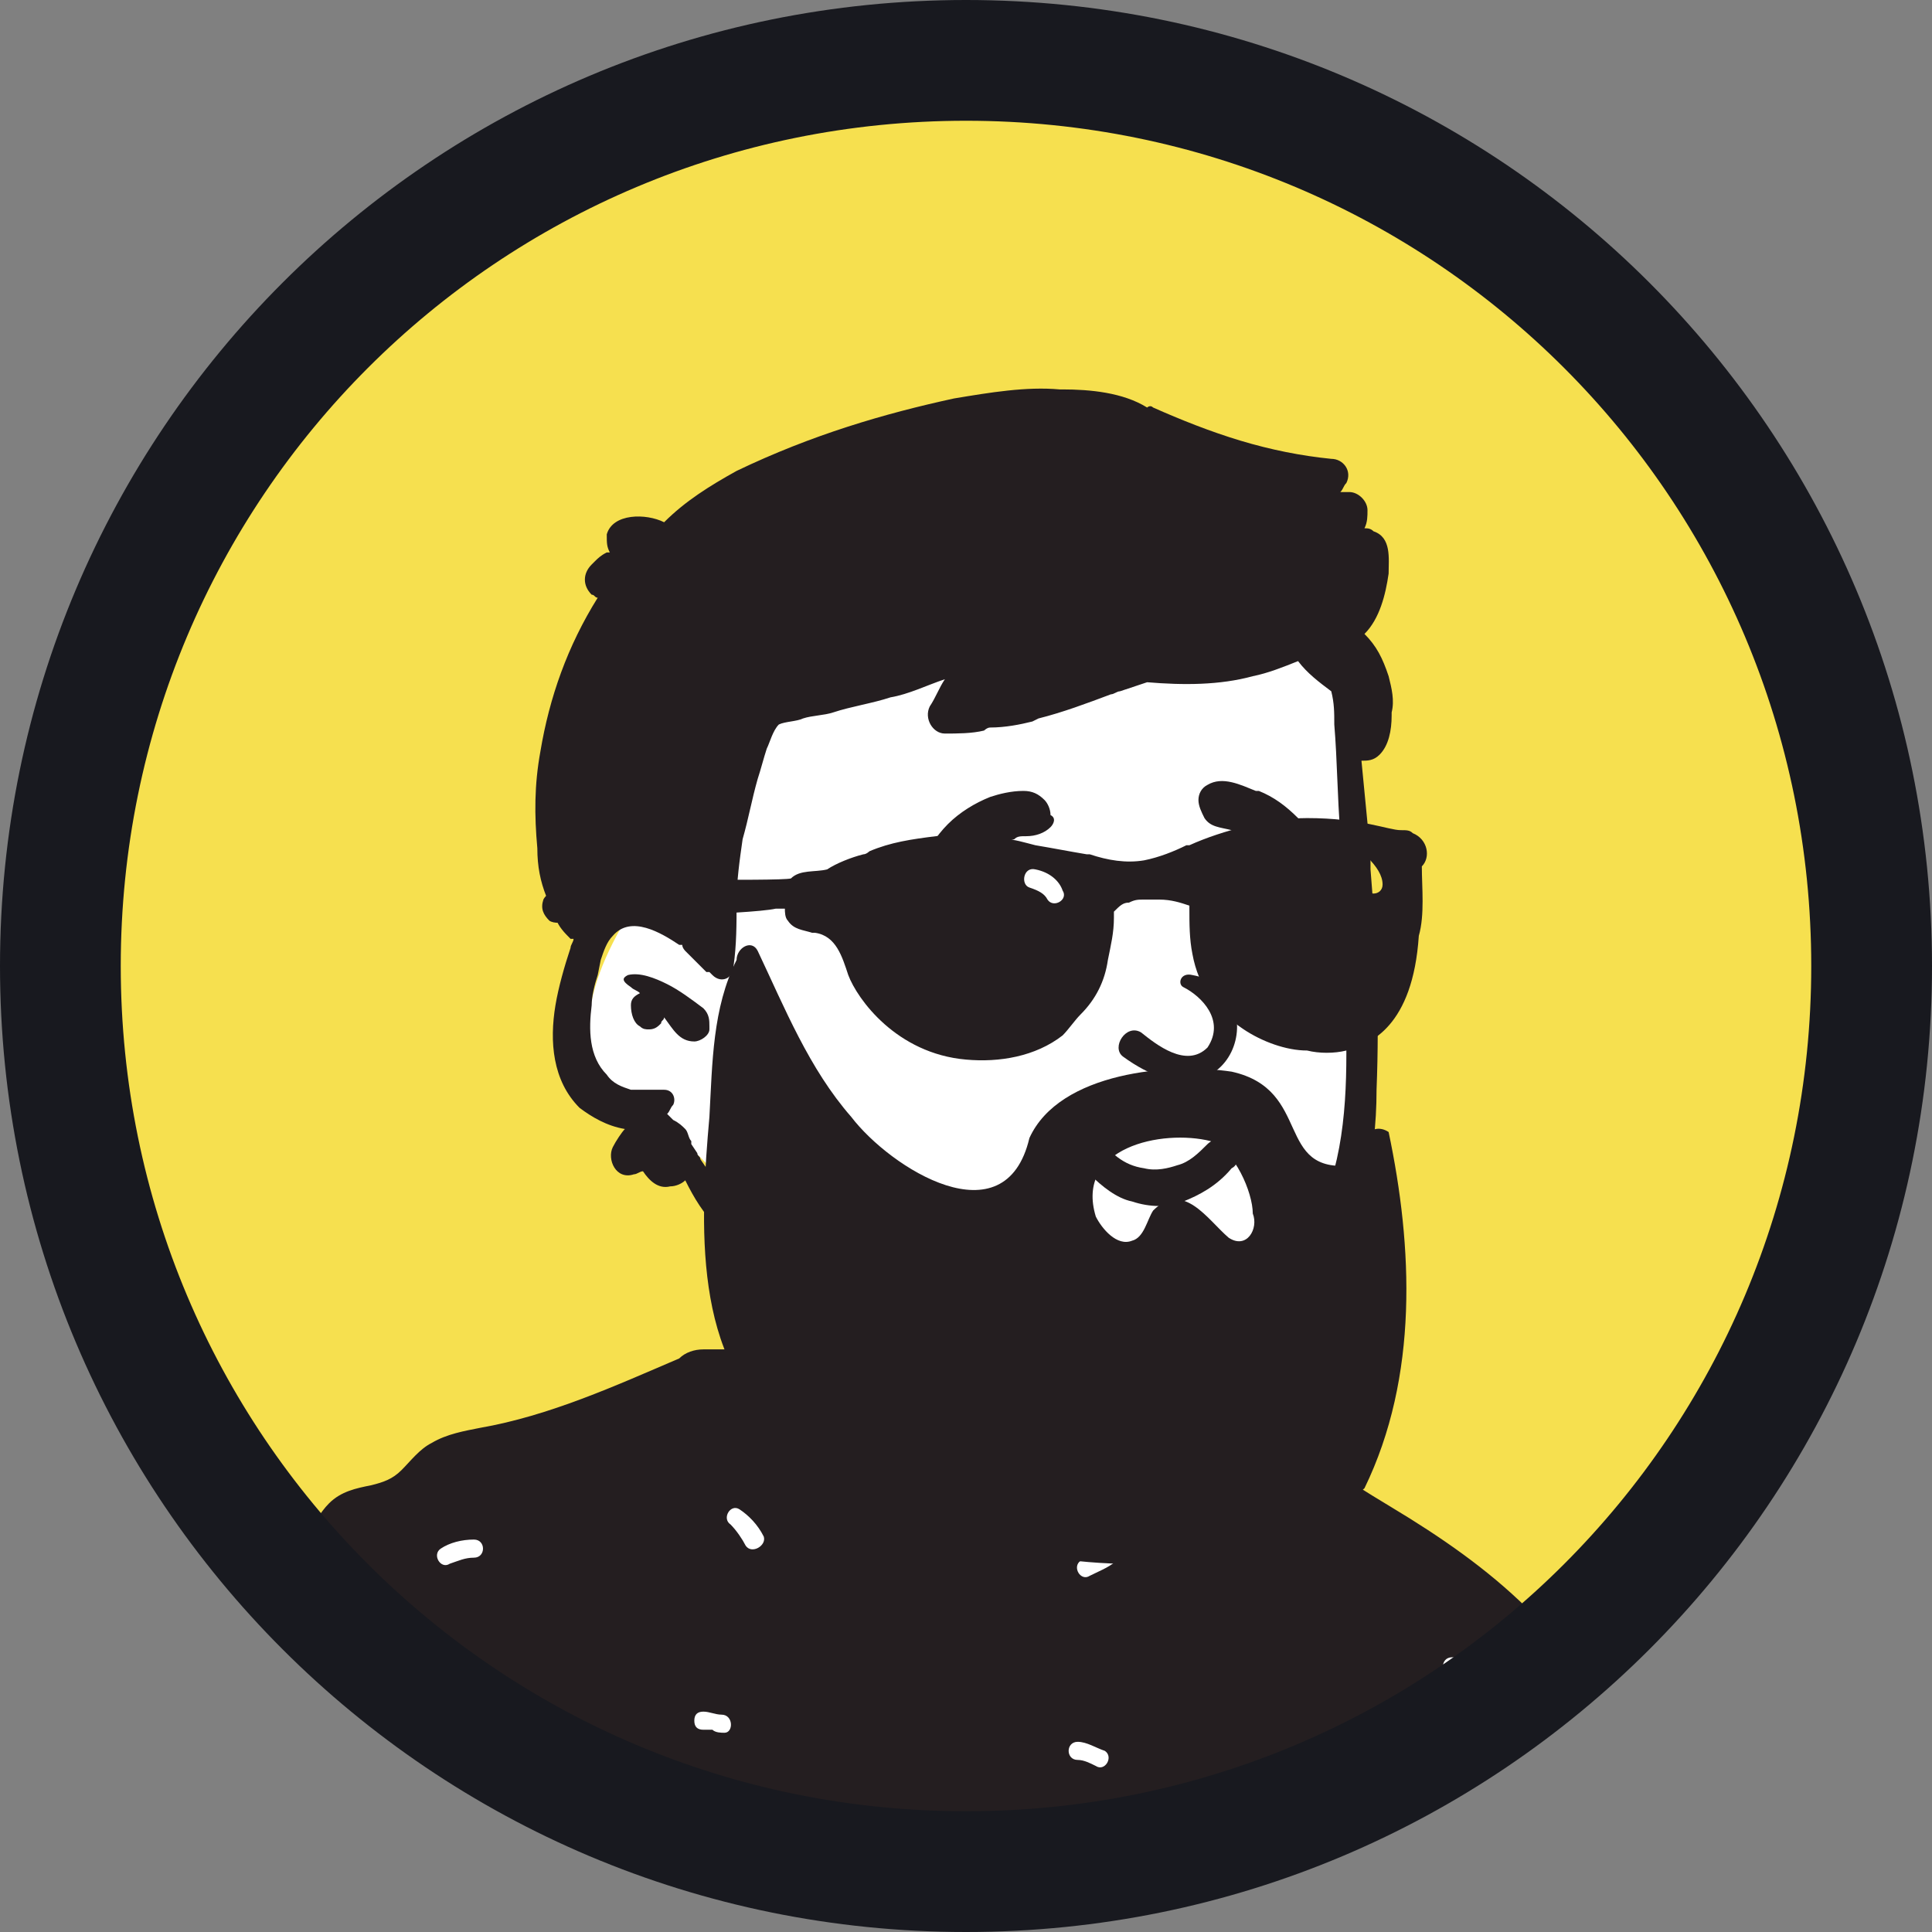 <?xml version="1.0" encoding="utf-8"?>
<!-- Generator: Adobe Illustrator 23.0.1, SVG Export Plug-In . SVG Version: 6.00 Build 0)  -->
<svg version="1.1" id="圖層_1" xmlns="http://www.w3.org/2000/svg" xmlns:xlink="http://www.w3.org/1999/xlink" x="0px" y="0px"
	 viewBox="0 0 64 64" style="enable-background:new 0 0 64 64;" xml:space="preserve">
<rect x="0" y="0" width="64" height="64" fill="#808080" stroke="none"/>
<style type="text/css">
	.st0{clip-path:url(#SVGID_2_);}
	.st1{fill:#F6E04F;}
	.st2{fill-rule:evenodd;clip-rule:evenodd;fill:#FFFFFF;}
	.st3{fill-rule:evenodd;clip-rule:evenodd;fill:#241E20;}
	.st4{fill:#18191F;}
</style>
<g>
	<defs>
		<circle id="SVGID_1_" cx="32" cy="32" r="30"/>
	</defs>
	<clipPath id="SVGID_2_">
		<use xlink:href="#SVGID_1_"  style="overflow:visible;"/>
	</clipPath>
	<g class="st0">
		<path class="st1" d="M2,32C2,15.4,15.4,2,32,2s30,13.4,30,30S48.6,62,32,62S2,48.6,2,32z"/>
		<path class="st2" d="M6.6,96.2c2.5,0,4.9,0.1,7.4,0.1c10.1,0,20.4,0,30.6-0.4c2.9-0.1,3.6-0.1,6.5-0.3c1.7,0,6.8-0.1,6.5-2.5
			c-0.1-4.3-1.2-8.6-1.5-12.8c-0.6-8-1.2-16.3-4.4-23.9c-0.7-1.8-2.3-3-3.9-4c-1.6-1.1-2-2.4-3.5-3.7c-0.3-0.3-2.1-0.4-3-1.1
			c-1.4-1-2.1-2.7-2.6-2.9c-0.4-0.2-0.4-1.6-1.1-2.1c-1-0.7-4.3-1.2-5.5-1.3c-1.1-0.1-3.1,0.1-4.2,0.5c-1.8,0.7-2.5,2-3.3,3.7
			C14.2,48.7,4.8,54.1,1.9,65c-2.5,9.1-2.6,19-1.6,28.3c0.2,0.7,0.1,1.8,0.7,2.2C-1.2,95.7,6.3,96.1,6.6,96.2z"/>
		<path class="st3" d="M53.6,87.1c-0.2-0.1-0.4-0.2-0.6-0.2c-0.4,0-0.4-0.6,0-0.6c0.3,0,0.6,0.2,0.9,0.3
			C54.2,86.8,53.9,87.3,53.6,87.1z M52.9,70.3c0.3,0,0.5,0,0.7,0.2c0.1,0.1,0.1,0.3,0,0.4c-0.1,0.1-0.3,0.1-0.4,0c0,0,0,0,0,0
			c0,0,0,0,0,0c0,0,0,0,0,0c0,0-0.1,0-0.1,0c0,0-0.1,0-0.1,0c0,0-0.1,0-0.1,0c-0.2,0-0.3-0.1-0.3-0.3C52.6,70.5,52.8,70.3,52.9,70.3
			z M50.1,77c-0.1,0.4-0.7,0.2-0.6-0.2c0.1-0.5,0.1-1.1,0-1.6c-0.1-0.4,0.5-0.5,0.6-0.2C50.3,75.7,50.3,76.4,50.1,77z M49.4,55.6
			c-0.4-0.1-0.9-0.1-1.3-0.1c-0.4,0-0.4-0.6,0-0.6c0.5,0,1,0,1.5,0.1C49.9,55.1,49.8,55.7,49.4,55.6z M47.9,70.1
			c-0.3-0.1-0.5-0.3-0.8-0.4c-0.3-0.2,0-0.7,0.3-0.5l0.8,0.4C48.5,69.8,48.2,70.3,47.9,70.1z M47.8,81.9c-0.3,0.5-0.8,0.8-1.3,0.9
			c-0.4,0.1-0.5-0.5-0.2-0.6c0.4-0.1,0.7-0.3,1-0.6C47.5,81.3,48,81.6,47.8,81.9z M45.7,60.9c-0.1-0.2-0.2-0.2-0.4-0.2
			c-0.4,0-0.4-0.6,0-0.6c0.4,0,0.7,0.2,0.9,0.5C46.4,60.9,45.9,61.2,45.7,60.9z M41.9,64.9c-0.1,0.1-0.3,0.1-0.4,0
			c-0.1-0.1-0.1-0.1-0.2-0.2c0,0,0-0.1-0.1-0.1c0,0,0,0,0,0c0,0,0,0,0,0c-0.1-0.1-0.1-0.3,0-0.4c0.1-0.1,0.3-0.1,0.4,0
			c0.1,0.1,0.1,0.1,0.2,0.2c0,0,0,0.1,0.1,0.1c0,0,0,0,0,0c0,0,0,0,0,0C42.1,64.6,42.1,64.8,41.9,64.9z M41.6,73.7
			c-0.4,0.2-0.8,0.2-1.2,0c-0.1-0.1-0.2-0.3-0.1-0.4c0.1-0.1,0.3-0.2,0.4-0.1c0.2,0.1,0.4,0.1,0.6,0c0.1-0.1,0.3,0,0.4,0.1
			C41.8,73.4,41.8,73.7,41.6,73.7z M40.6,80c-0.1,0.2-0.2,0.2-0.4,0.2c-0.2,0-0.3-0.1-0.3-0.3c0-0.1,0.1-0.2,0.1-0.2c0,0,0,0,0,0
			c0-0.2,0.1-0.3,0.3-0.3c0.2,0,0.3,0.1,0.3,0.3C40.6,79.8,40.6,79.9,40.6,80z M39,89.9c-0.5,0-0.9,0.1-1.4,0.1
			c-0.4,0-0.4-0.6,0-0.6c0.5,0,0.9-0.1,1.4-0.1C39.4,89.3,39.4,89.9,39,89.9z M37.1,51.6c-0.3,0.3-0.6,0.4-1,0.6
			c-0.3,0.2-0.6-0.3-0.3-0.5c0.3-0.1,0.6-0.2,0.8-0.5C36.9,51,37.3,51.4,37.1,51.6z M36.3,58.5c-0.2-0.1-0.4-0.2-0.6-0.2
			c-0.4,0-0.4-0.6,0-0.6c0.3,0,0.6,0.2,0.9,0.3C36.9,58.2,36.6,58.7,36.3,58.5z M32.7,86.1c-0.1-0.2-0.2-0.2-0.4-0.2
			c-0.4,0-0.4-0.6,0-0.6c0.4,0,0.7,0.2,0.9,0.5C33.4,86.2,32.9,86.5,32.7,86.1z M31.5,73.2c-0.1-0.1-0.1-0.3,0-0.4
			c0.1-0.1,0.3-0.3,0.4-0.4c0.1-0.1,0.3-0.1,0.4,0c0.1,0.1,0.1,0.3,0,0.4c-0.1,0.1-0.3,0.3-0.4,0.4C31.8,73.3,31.6,73.3,31.5,73.2z
			 M30,93.4c-0.4,0-0.8-0.1-1.2-0.3c-0.4-0.1-0.2-0.7,0.2-0.6c0.4,0.1,0.7,0.2,1.1,0.2C30.4,92.8,30.4,93.4,30,93.4z M28.1,80.6
			c-0.4,0-0.7-0.2-1-0.5c-0.3-0.3,0.1-0.7,0.4-0.4c0.2,0.2,0.3,0.3,0.6,0.3C28.5,80,28.5,80.6,28.1,80.6z M29.3,64.2
			c0,0.2,0.1,0.3,0.2,0.4c0.3,0.3-0.2,0.7-0.4,0.4c-0.2-0.2-0.3-0.5-0.3-0.9C28.7,63.8,29.3,63.8,29.3,64.2z M24.7,51.2
			c-0.1-0.2-0.3-0.5-0.5-0.7c-0.3-0.2,0-0.7,0.3-0.5c0.3,0.2,0.6,0.5,0.8,0.9C25.4,51.2,24.9,51.5,24.7,51.2z M24,57.4
			c-0.1,0-0.3,0-0.4-0.1c-0.1,0-0.1,0-0.2,0c0,0-0.1,0-0.1,0c-0.2,0-0.3-0.1-0.3-0.3c0-0.2,0.1-0.3,0.3-0.3c0.2,0,0.4,0.1,0.6,0.1
			C24.3,56.8,24.3,57.4,24,57.4z M22,66.9h-0.6c-0.4,0-0.4-0.6,0-0.6H22C22.4,66.3,22.4,66.9,22,66.9z M21.3,93.3
			c-0.2,0.1-0.4,0.2-0.6,0.3c-0.3,0.3-0.7-0.2-0.4-0.4c0.2-0.2,0.5-0.3,0.7-0.4c0.1-0.1,0.3,0,0.4,0.1C21.5,93,21.4,93.2,21.3,93.3z
			 M19.8,85.8C19.8,85.8,19.8,85.8,19.8,85.8c-0.2,0-0.3,0-0.4,0c-0.4,0-0.4-0.6,0-0.6c0.3,0,0.6,0,0.9,0.2c0.1,0.1,0.1,0.3,0,0.4
			C20.2,85.9,20,85.9,19.8,85.8C19.9,85.8,19.8,85.8,19.8,85.8z M19.4,75.6c0.1-0.2,0.1-0.3,0.1-0.5c0-0.4,0.6-0.4,0.6,0
			c0,0.3,0,0.5-0.2,0.8c-0.1,0.1-0.3,0.2-0.4,0.1C19.4,76,19.4,75.8,19.4,75.6z M17.7,61.6c-0.3,0.1-0.7,0.3-1,0.5
			c-0.3,0.2-0.6-0.3-0.3-0.5c0.3-0.2,0.7-0.4,1.1-0.5C17.9,60.9,18.1,61.5,17.7,61.6z M15.7,51.6c-0.3,0-0.5,0.1-0.8,0.2
			c-0.3,0.2-0.6-0.3-0.3-0.5c0.3-0.2,0.7-0.3,1.1-0.3C16.1,51,16.1,51.6,15.7,51.6z M14.8,78.4c-0.1,0-0.2-0.1-0.2-0.1c0,0,0,0,0,0
			c-0.2,0-0.3-0.1-0.3-0.3c0-0.2,0.1-0.3,0.3-0.3c0.1,0,0.2,0,0.3,0c0.2,0.1,0.2,0.2,0.2,0.4C15.1,78.3,15,78.4,14.8,78.4z
			 M13.3,57.8c-0.4,0.1-0.5-0.5-0.2-0.6c0.4-0.1,0.9-0.2,1.3-0.4c0.4-0.1,0.5,0.5,0.2,0.6C14.2,57.5,13.8,57.6,13.3,57.8z M12,69
			c-0.1,0.4-0.7,0.2-0.6-0.2c0.1-0.4,0.1-0.7,0.1-1.1c0-0.4,0.6-0.4,0.6,0C12.1,68.2,12.1,68.6,12,69z M8,82.5
			c0,0.1-0.1,0.3-0.3,0.3c-0.2,0-0.3-0.1-0.3-0.3c0-0.3,0.3-0.5,0.6-0.6c0.2,0,0.3,0.1,0.3,0.3C8.3,82.4,8.2,82.5,8,82.5z M6,65.4
			c-0.3,0.1-0.7,0.2-0.9,0.4c-0.3,0.3-0.7-0.2-0.4-0.4c0.3-0.3,0.7-0.5,1.2-0.6C6.2,64.7,6.4,65.3,6,65.4z M4.6,77
			c-0.1,0.1-0.3,0.2-0.4,0.1C4,77,3.8,77,3.6,77c-0.4,0-0.4-0.6,0-0.6c0.3,0,0.6,0,0.9,0.2C4.7,76.6,4.7,76.8,4.6,77z M3.9,91
			c-0.2,0-0.3-0.1-0.3-0.3c0-0.2,0.1-0.3,0.3-0.3c0-0.1,0.1-0.3,0.3-0.3c0.2,0,0.3,0.1,0.3,0.3C4.4,90.8,4.2,91,3.9,91z M58.2,93.3
			c-0.1-0.4-0.3-0.7-0.5-1c-0.1-0.1-0.1-0.2-0.1-0.3c0,0.1-0.1,0.2-0.3,0.2c-0.2,0-0.5,0-0.8,0.1c-0.1,0.1-0.3,0-0.4-0.1
			c-0.1-0.1,0-0.3,0.1-0.4c0.3-0.2,0.7-0.2,1.1-0.2c0.1,0,0.2,0,0.2,0.1c0.1-1.9,0.1-3.8,0-5.7c-0.1-2-0.5-4-0.8-6
			c-0.2-1-0.4-1.9-0.3-2.9c0-1,0.5-1.9,0.2-2.9c-0.1-0.4-0.3-0.8-0.5-1.1c-0.1-0.4-0.1-0.8-0.1-1.3c0.1-0.9,0.4-1.8,0-2.6
			c-0.2-0.4-0.4-0.7-0.5-1.1c-0.2-0.5-0.1-1-0.2-1.5c-0.1-1-0.1-2.1-0.1-3.1c0-0.5-0.1-0.9-0.3-1.3c-0.2-0.4-0.5-0.8-0.6-1.2
			c-0.1-0.4-0.1-0.9-0.2-1.3c-0.1-0.5-0.2-0.9-0.3-1.3c-0.5-1.7-1.6-3.2-2.7-4.6c-1.3-1.4-2.8-2.5-4.4-3.5c-0.8-0.5-1.7-1-2.5-1.6
			c0,0.1-0.1,0.2-0.2,0.2c-0.3,0.1-0.7,0.2-0.9,0.4c-0.3,0.3-0.7-0.2-0.4-0.4c0.3-0.3,0.7-0.4,1-0.5c-0.4-0.2-0.8-0.5-1.2-0.6
			c-0.4-0.1-0.9,0-1.2-0.3c-0.2-0.2-0.3-0.6-0.4-0.9c-0.1-0.4-0.2-0.8-0.4-1.1c-0.1-0.2-0.2-0.5-0.4-0.7c-0.1-0.3-0.2-0.6-0.5-0.8
			c-0.7-0.5-1.5,0-1.8,0.6c-0.2,0-0.5,0.1-0.8,0.1c-0.5,0-1,0-1.5,0c-1,0-1.9-0.1-2.9-0.2c-1.7-0.2-3.4-0.7-5.1-1.1c0,0,0,0,0-0.1
			c-0.4-0.6-1.3-0.5-1.8-0.3c-0.2,0.1-0.5,0.2-0.6,0.5c-0.1,0.1-0.3,0.2-0.4,0.4c-0.2,0.3-0.3,0.8-0.7,0.8c-0.2,0-0.5,0-0.7,0
			c-0.3,0-0.6,0.1-0.8,0.3c-2.1,0.9-4.3,1.9-6.6,2.3c-0.5,0.1-1.1,0.2-1.6,0.5c-0.4,0.2-0.7,0.6-1,0.9c-0.3,0.3-0.6,0.4-1,0.5
			c-0.5,0.1-1,0.2-1.4,0.6c-0.3,0.3-0.5,0.7-0.8,1.1c-0.3,0.4-0.6,0.6-1,0.8c-0.9,0.5-1.8,1.1-2.5,1.9C4.9,55.2,4,57.3,3,59.3
			c-1,2.2-2,4.3-2.7,6.6c-0.7,2.3-1.1,4.6-1.2,6.9c-0.2,2.5-0.2,4.9-0.4,7.4c-0.1,1.2-0.1,2.5-0.2,3.7c-0.1,1.2-0.1,2.4-0.1,3.7
			c0,2.4,0.5,4.7,1.3,6.9c0.2,0.5,0.4,1.1,0.7,1.6c0.2,0.5,0.9,0.4,1.2,0c0.1-0.1,0.1-0.2,0.1-0.3c0.6,0,1.2,0,1.8,0
			c1,0.1,2.1,0.2,3.1,0.2c2.1,0.1,4.2,0.2,6.2,0.3c0.2,0,0.4,0,0.6,0c-1.5-4.6-1.3-9.5-1.5-14.3c0-0.4,0.6-0.4,0.6,0
			c0.2,4.8,0,9.8,1.6,14.4c0.6,0,1.2,0.1,1.8,0.2c0.5,0.1,1,0.1,1.4,0.1c0.5,0,1.1-0.2,1.6-0.3c1-0.2,1.9-0.1,2.9,0
			c1,0.1,2.1,0.2,3.1,0.2c4.2,0.2,8.4,0.4,12.6,0.1c1-0.1,2-0.2,3-0.3c1-0.1,2.1-0.4,3.1-0.5c1-0.1,2,0.2,3,0.3
			c1,0.1,2.1-0.2,3.1-0.3c0.3,0,0.7-0.1,1-0.1c-0.4-3-0.7-5.9-0.9-8.9c0-0.4,0.6-0.4,0.6,0c0.2,2.9,0.5,5.9,0.9,8.8
			c1.8-0.2,3.5-0.4,5.3-0.7c0.5-0.1,1-0.2,1.3-0.7C58.3,94.1,58.3,93.7,58.2,93.3z"/>
		<path class="st2" d="M44.8,30.7c-0.2-1.4,0-4.4,0.1-4.5c0.1-1.1-0.4-5.6-1.4-5.2c-1.7-1.3-3.9-1.6-6-1.8c-4.4-0.3-9,0.4-12.3,3.3
			c-1.7,1.5-3.3,3.7-3.2,6c-1.5,2.2-3.6,5.2-1.8,7.7c0.6,0.8,1.7,1.1,2.5,1.7c1.6,1.3,2.6,3.2,4.3,4.5c4.3,3.9,11.7,4.7,15.9,0.3
			c3.3-3.2,2.8-8,2.2-12.1C44.6,27.9,45.1,33.4,44.8,30.7z"/>
		<path class="st3" d="M31.6,13.2c1.2-0.2,2.4-0.4,3.5-0.3l0.1,0c0.9,0,2,0.1,2.8,0.6c0,0,0.1-0.1,0.2,0c0.9,0.4,1.9,0.8,2.9,1.1
			c1,0.3,2,0.5,3,0.6c0.4,0,0.7,0.4,0.5,0.8c-0.1,0.1-0.1,0.2-0.2,0.3c0.1,0,0.2,0,0.3,0c0.3,0,0.6,0.3,0.6,0.6c0,0.2,0,0.4-0.1,0.6
			c0.1,0,0.2,0,0.3,0.1c0.6,0.2,0.5,0.9,0.5,1.4c-0.1,0.7-0.3,1.5-0.8,2c0.4,0.4,0.6,0.8,0.8,1.4c0.1,0.4,0.2,0.8,0.1,1.2l0,0.1
			c0,0.5-0.1,1-0.4,1.3c-0.2,0.2-0.4,0.2-0.6,0.2c0.1,1,0.2,2.1,0.3,3.1l0,0.5c0.2,2.4,0.3,4.8,0.2,7.3c0,2.3-0.5,4.5-1.9,6.3
			c-1.3,1.7-3.1,2.9-5.1,3.4c-1.1,0.3-2.2,0.3-3.4,0.1c-0.5-0.1-1.1-0.2-1.6-0.4c-0.6-0.2-1-0.5-1.4-1c-0.2-0.2-0.1-0.7,0.3-0.6
			c0.5,0.1,1,0.1,1.6,0.3l0.1,0c0.5,0.2,1.1,0.3,1.6,0.3c1.1,0.1,2.2,0,3.3-0.3c1.7-0.6,3.2-1.8,4.2-3.3c1.1-1.8,1.3-3.9,1.3-6
			c0-2.3-0.1-4.6-0.2-6.9l0-0.4c-0.1-1.2-0.1-2.4-0.2-3.6c0-0.4,0-0.7-0.1-1.1c-0.4-0.3-0.8-0.6-1.1-1c-0.5,0.2-1,0.4-1.5,0.5
			c-1.1,0.3-2.3,0.3-3.5,0.2c-0.3,0.1-0.6,0.2-0.9,0.3c-0.1,0-0.2,0.1-0.3,0.1c-0.8,0.3-1.6,0.6-2.4,0.8l-0.2,0.1
			c-0.4,0.1-0.9,0.2-1.4,0.2c-0.1,0-0.2,0.1-0.2,0.1c-0.4,0.1-0.9,0.1-1.3,0.1c-0.4,0-0.7-0.5-0.5-0.9c0.2-0.3,0.3-0.6,0.5-0.9
			c-0.6,0.2-1.2,0.5-1.8,0.6c-0.6,0.2-1.3,0.3-1.9,0.5c-0.3,0.1-0.7,0.1-1,0.2c-0.2,0.1-0.6,0.1-0.8,0.2c-0.2,0.2-0.3,0.6-0.4,0.8
			c-0.1,0.3-0.2,0.7-0.3,1c-0.2,0.7-0.3,1.3-0.5,2c-0.1,0.7-0.2,1.4-0.2,2.1c0,0.7,0,1.4-0.1,2.1c0,0.4-0.4,0.6-0.7,0.3
			c0,0-0.1-0.1-0.1-0.1l-0.1,0c-0.2-0.2-0.5-0.5-0.7-0.7c0,0-0.1-0.1-0.1-0.2c0,0,0,0,0,0l-0.1,0c-0.6-0.4-1.6-1-2.2-0.3
			c-0.2,0.2-0.3,0.5-0.4,0.8l-0.1,0.5c-0.1,0.3-0.2,0.7-0.2,1c-0.1,0.8-0.1,1.7,0.5,2.3c0.2,0.3,0.5,0.4,0.8,0.5c0.2,0,0.4,0,0.5,0
			c0.2,0,0.4,0,0.6,0c0.3,0,0.4,0.3,0.3,0.5c-0.1,0.1-0.1,0.2-0.2,0.3c0.1,0.1,0.1,0.1,0.2,0.2c0.2,0.1,0.3,0.2,0.4,0.3
			c0.1,0.1,0.1,0.3,0.2,0.4c0,0,0,0.1,0,0.1l0.2,0.3c0,0.1,0.1,0.1,0.1,0.2c0.4,0.6,0.9,1.2,1.4,1.7c0.5,0.5,1.1,0.9,1.6,1.5
			l0.1,0.1c0.5,0.5,1,1.1,0.8,1.8c0,0.2-0.3,0.3-0.5,0.2c-0.5-0.4-0.8-1-1.3-1.5c-0.5-0.5-1-1-1.5-1.5c-0.5-0.5-0.8-1-1.1-1.6
			c-0.1,0.1-0.3,0.2-0.5,0.2c-0.4,0.1-0.7-0.2-0.9-0.5c-0.1,0-0.2,0.1-0.3,0.1c-0.6,0.2-0.9-0.5-0.7-0.9c0.1-0.2,0.3-0.5,0.4-0.6
			c-0.6-0.1-1.1-0.4-1.5-0.7c-0.9-0.9-1-2.2-0.8-3.4c0.1-0.6,0.3-1.3,0.5-1.9c0-0.1,0.1-0.2,0.1-0.3c0,0-0.1,0-0.1,0
			c-0.2-0.2-0.4-0.4-0.5-0.7c-0.1-0.2-0.2-0.5-0.3-0.7c-0.2-0.5-0.3-1-0.3-1.6c-0.1-1.1-0.1-2.1,0.1-3.2c0.3-1.8,0.9-3.5,1.9-5.1
			c-0.1,0-0.1-0.1-0.2-0.1l0,0l0,0c-0.3-0.3-0.3-0.7,0-1l0.1-0.1c0.1-0.1,0.2-0.2,0.4-0.3c0,0,0,0,0.1,0c-0.1-0.2-0.1-0.3-0.1-0.6
			c0.2-0.7,1.3-0.7,1.9-0.4c0.7-0.7,1.5-1.2,2.4-1.7C26.9,14.4,29.3,13.7,31.6,13.2z M20.8,32.3c0.4-0.1,0.9,0.1,1.3,0.3
			c0.4,0.2,0.8,0.5,1.2,0.8c0.2,0.2,0.2,0.4,0.2,0.6c0,0,0,0,0,0.1c0,0.2-0.3,0.4-0.5,0.4c-0.5,0-0.7-0.4-1-0.8
			c0,0.1-0.1,0.1-0.1,0.2l0,0c-0.1,0.1-0.2,0.2-0.4,0.2c-0.1,0-0.2,0-0.3-0.1c-0.2-0.1-0.3-0.4-0.3-0.7c0-0.2,0.1-0.3,0.3-0.4l0,0
			c-0.1-0.1-0.2-0.1-0.3-0.2l0,0h0C20.6,32.5,20.6,32.4,20.8,32.3z"/>
		<path class="st3" d="M39.2,39.8c-0.5,0.2-1.1,0.2-1.7,0c-0.5-0.1-1-0.5-1.4-0.9c-0.3-0.4-0.5-0.9-0.5-1.4c0-0.1,0-0.1,0.1-0.1
			c0,0,0.1-0.1,0.1-0.1c0.1,0,0.1,0,0.2,0c0,0,0.1,0.1,0.1,0.1c0.1,0.1,0.1,0.1,0.2,0.2c0.5,0.6,0.9,1,1.6,1.1
			c0.4,0.1,0.8,0,1.1-0.1c0.4-0.1,0.7-0.4,1-0.7c0.1-0.1,0.3-0.2,0.4-0.2c0.2,0,0.3,0.1,0.4,0.2c0.1,0.1,0.2,0.3,0.2,0.4
			c0,0.1,0,0.3-0.2,0.4C40.3,39.3,39.7,39.6,39.2,39.8z M39.2,32.7c0.6,0.3,1.4,1.1,0.8,2c-0.7,0.7-1.7-0.1-2.2-0.5
			c-0.5-0.3-1,0.5-0.6,0.8c3.7,2.7,5.1-2.2,2.3-2.7C39.1,32.2,39,32.6,39.2,32.7z M33.9,31.2c-0.2-0.1-0.4-0.2-0.6,0
			c-0.2,0.1-0.5,0.4-0.7,0.7c-0.2,0.3-0.3,0.5-0.2,0.9c0,0.1,0,0.1-0.1,0.2c0,0-0.1,0.1-0.1,0.1c0,0-0.1,0-0.1,0
			c-0.1,0-0.1-0.1-0.1-0.1c-0.2-0.4-0.1-0.9,0.1-1.3c0.2-0.6,0.7-1,1-1.2c0.5-0.3,1.1-0.3,1.5,0c0.4,0.2,0.7,0.6,0.9,1
			c0.1,0.1,0.1,0.2,0.2,0.2c0.1,0.2,0.1,0.3,0.1,0.4c0,0.1-0.2,0.3-0.3,0.3c-0.1,0.1-0.3,0.1-0.5,0c-0.1-0.1-0.2-0.2-0.3-0.3
			C34.4,31.6,34.2,31.3,33.9,31.2z M43.1,31.8c-0.1,0.1-0.2,0.1-0.4,0c-0.1,0-0.2-0.1-0.2-0.1c-0.1-0.1-0.1-0.1-0.1-0.2
			c0-0.2-0.1-0.4-0.3-0.5c-0.1-0.1-0.3-0.2-0.5-0.1c-0.2,0-0.4,0.2-0.5,0.3c0,0.1-0.1,0.1-0.1,0.2c-0.1,0.1-0.1,0.2-0.2,0.3
			c0,0-0.1,0.1-0.1,0.1c0,0,0,0-0.1,0c-0.2-0.2-0.2-0.4-0.2-0.5c0-0.2,0.1-0.3,0.2-0.5c0.2-0.3,0.7-0.6,1-0.7c0.4-0.1,0.8,0,1.2,0.2
			c0.3,0.2,0.6,0.6,0.7,1c0,0.1,0,0.2,0,0.3C43.2,31.7,43.2,31.7,43.1,31.8z M34.8,27.4c-0.2,0.2-0.5,0.3-0.8,0.3
			c-0.2,0-0.3,0-0.4,0.1c-0.4,0.1-0.7,0.2-1,0.4c-0.3,0.2-0.7,0.4-1,0.7c-0.1,0.1-0.1,0.1-0.2,0.2c-0.1,0.1-0.1,0.1-0.2,0.2
			c-0.1,0.1-0.1,0.1-0.2,0.2c0,0.1,0,0.1-0.1,0.1c0,0,0,0,0,0.1c0,0,0,0.1-0.1,0.1c0,0.1-0.1,0.1-0.1,0.1c0,0-0.1,0-0.1,0
			c0,0-0.1,0-0.1,0c-0.1-0.1-0.2-0.3-0.2-0.5c0-0.3,0.1-0.6,0.2-0.8c0.2-0.4,0.5-0.9,0.9-1.3c0.4-0.4,0.9-0.7,1.4-0.9
			c0.3-0.1,0.7-0.2,1.1-0.2c0.3,0,0.5,0.1,0.7,0.3c0.1,0.1,0.2,0.3,0.2,0.5C35,27.1,34.9,27.3,34.8,27.4z M43.6,29.6
			C43.6,29.7,43.5,29.7,43.6,29.6c-0.1,0.1-0.1,0.1-0.1,0.1c0,0-0.1,0-0.1,0c0,0,0,0,0-0.1c-0.2-0.7-0.5-1.3-1.2-1.6
			c-0.3-0.2-0.7-0.3-1.1-0.4c-0.1,0-0.2,0-0.3-0.1c-0.4-0.1-0.7-0.1-0.9-0.4c-0.1-0.2-0.2-0.4-0.2-0.6c0-0.2,0.1-0.4,0.3-0.5
			c0.5-0.3,1.1,0,1.6,0.2c0,0,0.1,0,0.1,0c0.5,0.2,0.9,0.5,1.3,0.9c0.3,0.3,0.6,0.8,0.7,1.3C43.8,28.9,43.8,29.3,43.6,29.6z"/>
		<path class="st3" d="M40.7,41c-0.7-0.6-1.5-1.9-2.5-0.9c-0.2,0.3-0.3,0.9-0.7,1c-0.5,0.2-1-0.4-1.2-0.8c-0.7-2.3,2.2-2.9,3.8-2.5
			c0.8,0.3,1.4,1.7,1.4,2.4C41.7,40.7,41.3,41.4,40.7,41z M46,37.5C46,37.5,46,37.5,46,37.5c-0.3-0.2-0.6-0.1-0.7,0.1
			c0,0.1,0,0.1,0,0.2c-0.1,0.2-0.2,0.5-0.4,0.8c0,0-0.1,0-0.1,0c-2.6,0.3-1.3-2.5-4-3.1c-2-0.3-5.7,0-6.7,2.2
			c-0.8,3.4-4.6,1-5.9-0.7c-1.4-1.6-2.2-3.6-3.1-5.5c-0.2-0.4-0.7-0.1-0.7,0.3c-0.8,1.6-0.8,3.4-0.9,5.2c-0.3,3.4-0.6,8.2,2.5,10.3
			c4.1,4.7,14.5,6.3,19.2,2C47,45.6,46.8,41.3,46,37.5z"/>
		<path class="st3" d="M43.3,27.1c1.8,0,2.7,0.4,3.1,0.4l0,0c0.2,0,0.3,0,0.4,0.1c0.5,0.2,0.6,0.8,0.3,1.1c0,0.7,0.1,1.6-0.1,2.3
			c-0.2,3-1.6,3.6-2.4,3.8c-0.4,0.1-0.9,0.1-1.3,0c-0.7,0-1.5-0.3-2.1-0.7c-0.9-0.6-1.5-1.4-1.7-2.5c-0.1-0.5-0.1-1-0.1-1.5l0-0.1
			c-0.3-0.1-0.6-0.2-1-0.2c-0.2,0-0.3,0-0.5,0c-0.2,0-0.3,0-0.5,0.1c-0.2,0-0.3,0.1-0.5,0.3l0,0.2c0,0.5-0.1,0.9-0.2,1.4
			c-0.1,0.7-0.4,1.3-0.9,1.8c-0.2,0.2-0.4,0.5-0.6,0.7c-0.9,0.7-2.1,0.9-3.2,0.8c-2.3-0.2-3.6-2-3.9-2.8l0,0
			c-0.2-0.6-0.4-1.3-1.1-1.4l-0.1,0c-0.3-0.1-0.6-0.1-0.8-0.4c-0.1-0.1-0.1-0.3-0.1-0.4c-0.1,0-0.2,0-0.3,0c-0.9,0.2-6,0.3-6.4,0.3
			c0,0-0.8,0.3-1.1,0.1c-0.2-0.2-0.3-0.4-0.2-0.7c0.2-0.4,1.1-0.6,1.5-0.7c0,0,6.3,0.1,6.7,0c0.3-0.3,0.8-0.2,1.2-0.3
			c0.3-0.2,0.8-0.4,1.2-0.5c0.1,0,0.2-0.1,0.2-0.1c0.7-0.3,1.4-0.4,2.2-0.5c0.8-0.1,1.5,0,2.3,0.1c0.3,0,0.6,0.1,1,0.2
			c0.6,0.1,1.1,0.2,1.7,0.3l0.1,0c0.6,0.2,1.2,0.3,1.8,0.2c0.5-0.1,1-0.3,1.4-0.5l0.1,0C40.5,27.5,42.1,27.1,43.3,27.1z M34.3,28.8
			c-0.4-0.1-0.5,0.5-0.2,0.6c0.3,0.1,0.5,0.2,0.6,0.4l0,0c0.2,0.3,0.7,0,0.5-0.3C35.1,29.2,34.8,28.9,34.3,28.8z M45.3,28.4
			c-0.1-0.1-0.3,0-0.4,0.1c-0.1,0.1,0,0.3,0.1,0.4l0,0c0.1,0.1,0.2,0.2,0.2,0.4l0,0c0,0.4,0.6,0.4,0.6,0
			C45.8,29,45.6,28.7,45.3,28.4z"/>
	</g>
</g>
<path class="st4" d="M32,60C16.5,60,4,47.5,4,32H0c0,17.7,14.3,32,32,32V60z M60,32c0,15.5-12.5,28-28,28v4c17.7,0,32-14.3,32-32H60
	z M32,4c15.5,0,28,12.5,28,28h4C64,14.3,49.7,0,32,0V4z M32,0C14.3,0,0,14.3,0,32h4C4,16.5,16.5,4,32,4V0z"/>
</svg>
